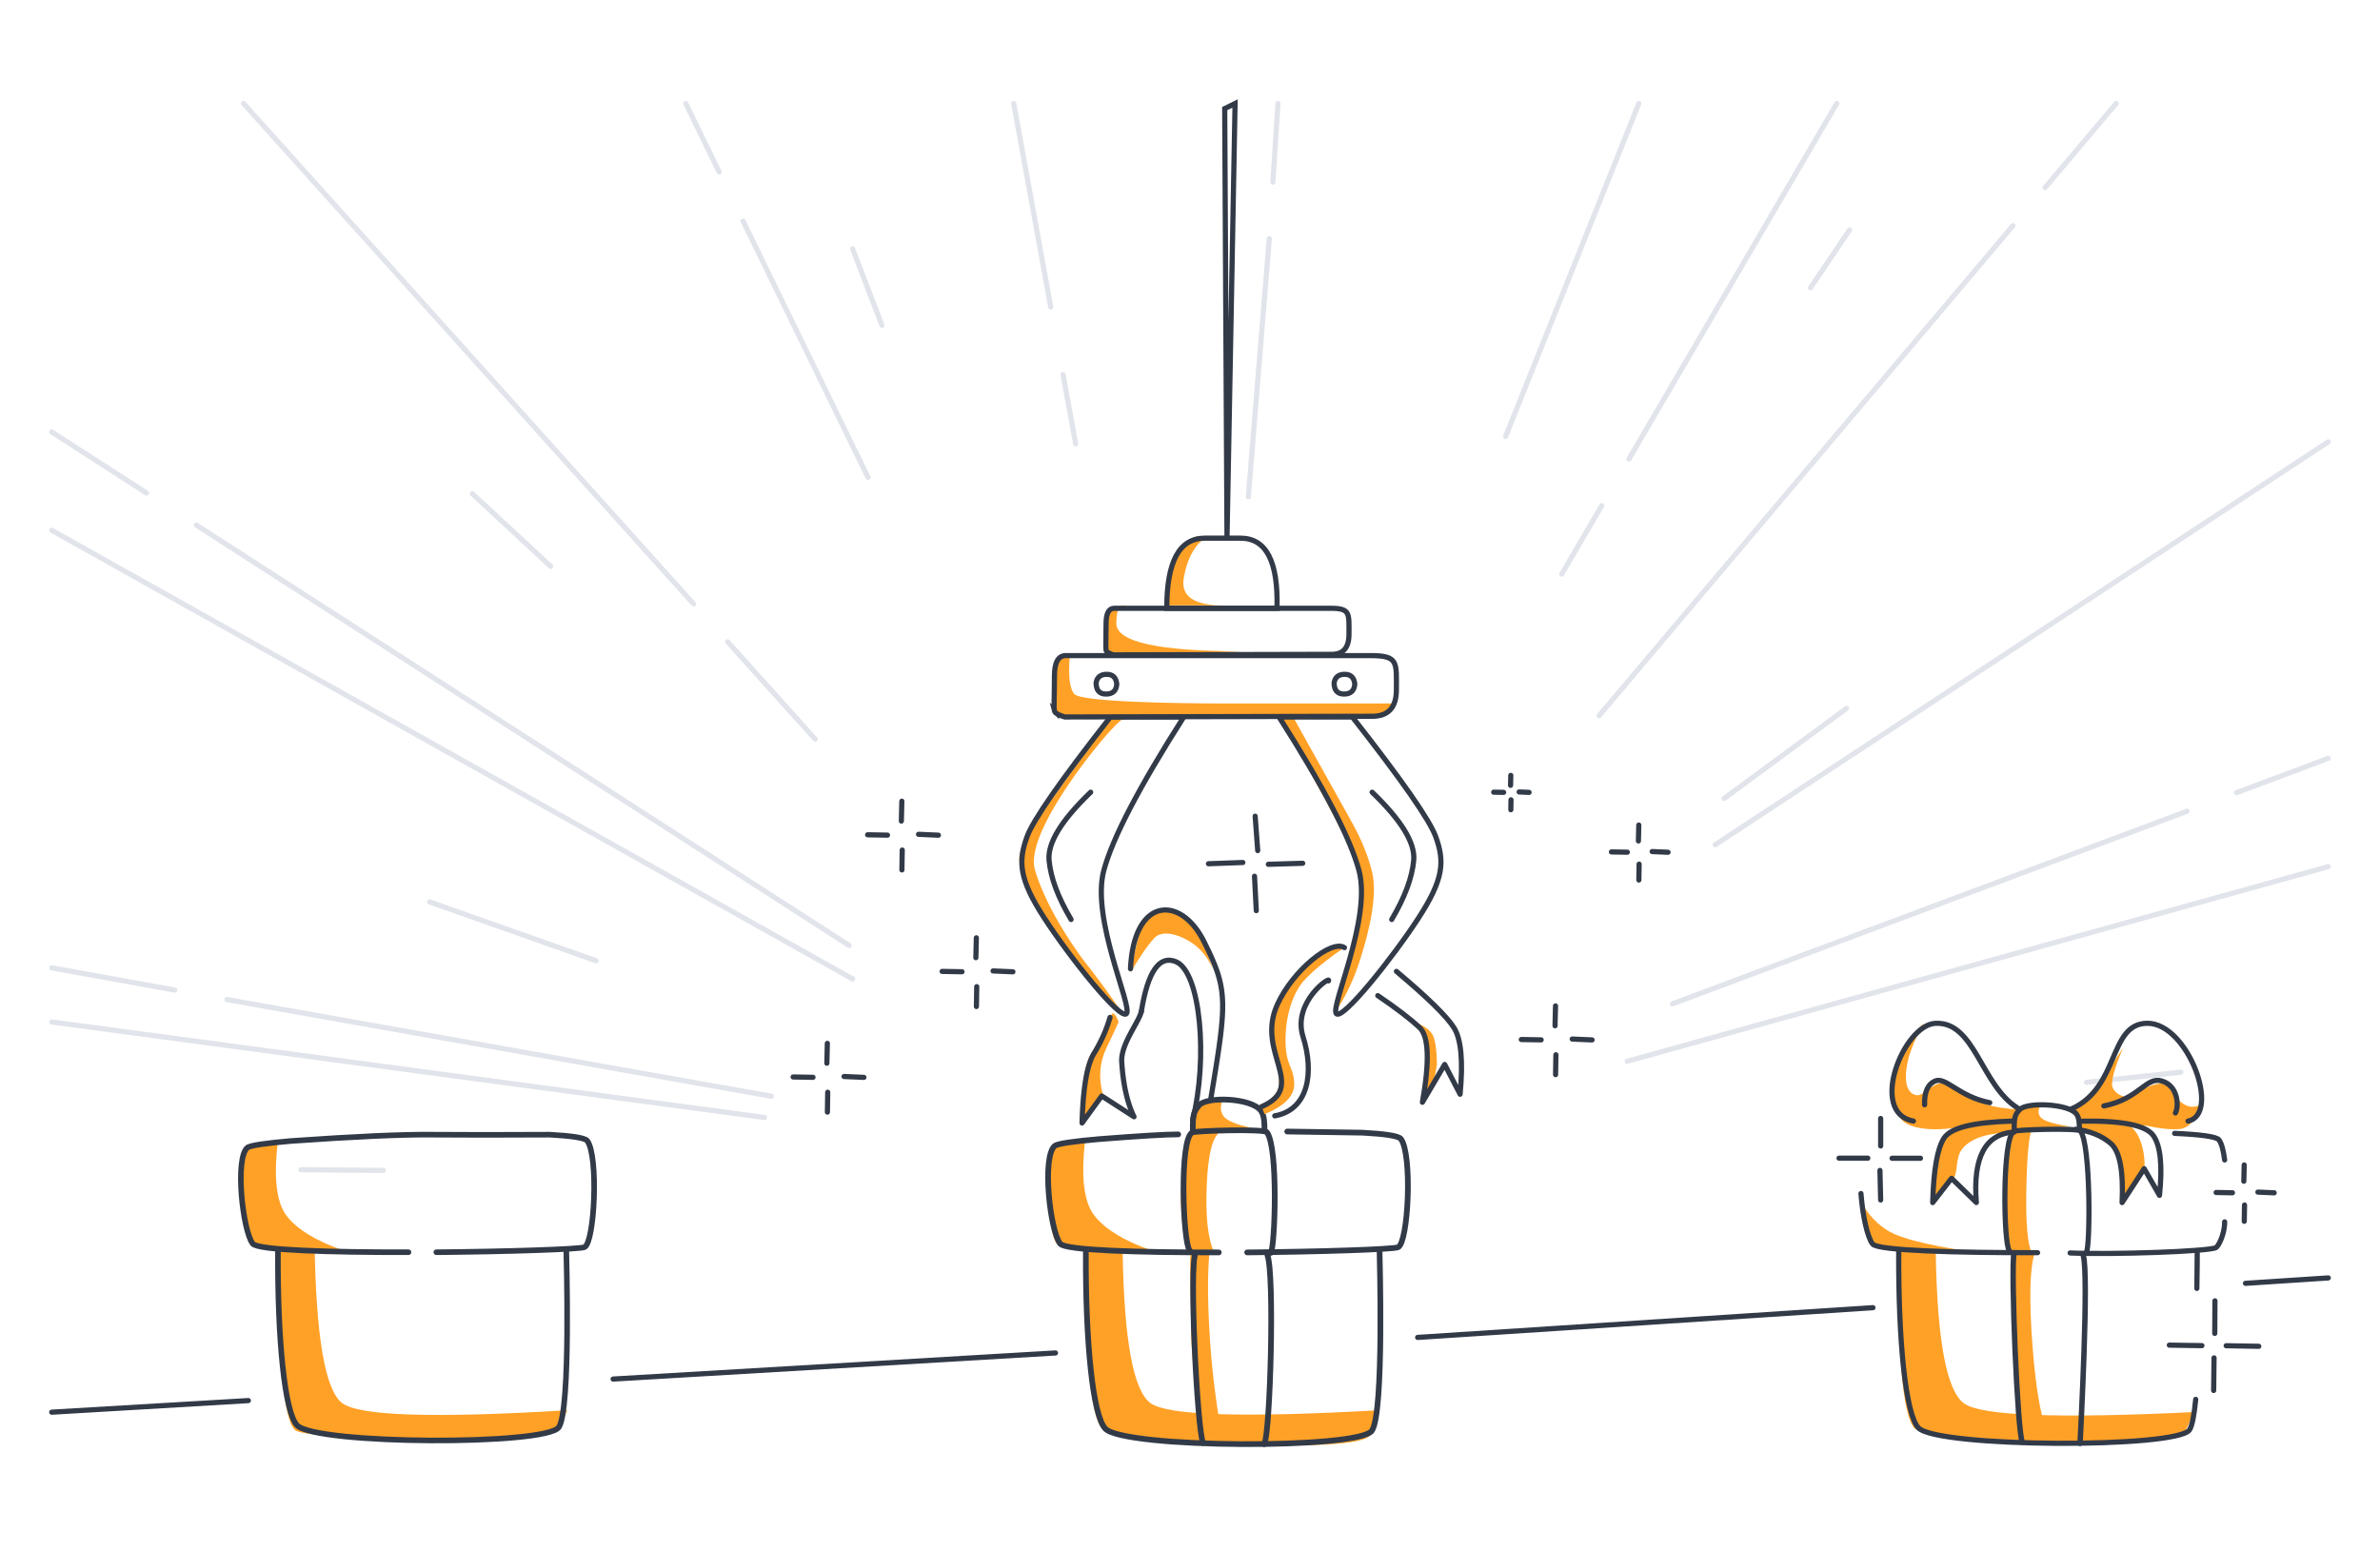 <svg width="460" height="300" fill="none" xmlns="http://www.w3.org/2000/svg"><path d="m91.296 95.41 15.12 14.026M140.634 124.026l16.911 18.803M47.072 20l86.978 96.706L47.072 20ZM143.628 42.737l24.141 49.519M132.543 20l6.461 13.253L132.543 20ZM164.791 48.094l5.674 14.771M205.464 72.382l2.44 13.4M195.926 20l7.163 39.34L195.926 20ZM247 20l-.973 15.185m-.699 10.928L241.276 96M316.749 20 291 84.347M309.57 97.727l-7.724 13.215M355 20l-40.158 68.707L355 20ZM357.468 44.453l-7.544 11.16M389.054 43.613l-79.993 94.699M409 20l-13.729 16.252L409 20ZM356.889 136.896l-23.641 17.392M450 85.387l-118.5 77.869M450 146.545l-17.731 6.638m-9.573 3.583L323.233 194M450 167.477l-135.5 37.611M421.52 207.197l-18.259 1.975M37.954 101.475l126.161 81.229M10 83.477l18.323 11.797L10 83.477ZM10 102.479l154.791 86.703M83.02 174.291l32.184 11.367M147.768 215.949 10 197.495m0-10.466 23.781 4.304L10 187.029Zm33.845 6.125 105.245 18.695-105.245-18.695ZM58.173 226.047l15.912.133" stroke="#E1E4EA" stroke-linecap="round" stroke-linejoin="round"/><path d="m188.705 181.229-.092 3.838M188.78 190.67l-.061 3.839M195.771 187.799l-3.836-.168M185.933 187.788l-3.84-.067M159.905 201.629l-.092 3.839M159.98 211.07l-.061 3.84M166.971 208.199l-3.836-.168M157.133 208.189l-3.839-.067M174.305 154.828l-.092 3.839M174.38 164.27l-.062 3.839M181.371 161.398l-3.837-.168M171.532 161.388l-3.839-.067M316.742 159.438l-.073 3.071M316.804 166.99l-.05 3.072M322.395 164.695l-3.069-.134M314.525 164.685l-3.072-.053M300.645 194.391l-.092 3.839M300.72 203.832l-.062 3.84M307.71 200.961l-3.836-.168M297.872 200.95l-3.839-.067M292.002 149.842l-.046 1.919M292.04 154.562l-.031 1.92M295.535 153.127l-1.918-.084M290.617 153.122l-1.92-.034M242.594 157.725l.496 6.651M242.47 169.332l.34 6.647M251.783 166.829l-6.643.195M240.214 166.677l-6.644.239" stroke="#323A48" stroke-linecap="round" stroke-linejoin="round"/><path fill-rule="evenodd" clip-rule="evenodd" d="M361.894 240.555c1.357 1.35 7.282 1.725 17.775 1.123-7.276-1.13-12.071-2.336-14.385-3.62-2.314-1.283-4.243-3.321-5.785-6.113 1.086 5.231 1.885 8.101 2.395 8.61Z" fill="#FFA126"/><path fill-rule="evenodd" clip-rule="evenodd" d="m374.134 241.976-7.38-.046c0 21.715 1.23 33.175 3.69 34.382 3.69 1.809 49.381 4.285 52.023 0 .373-.605.867-1.749 1.482-3.431-26.106 1.269-40.866.725-44.28-1.631-3.414-2.356-5.259-12.114-5.535-29.274ZM392.683 218.223c-2.44.268-3.659.468-3.659.599 0 .197-1.299 6.458-1.299 11.825 0 3.578.208 7.389.626 11.432l4.332-.001c-.804-1.696-1.151-5.696-1.041-12.002.109-6.306.456-10.257 1.041-11.853Z" fill="#FFA126"/><path fill-rule="evenodd" clip-rule="evenodd" d="M393.237 242.23h-3.938c-.253 5.58-.253 11.758 0 18.532.254 6.775.782 12.749 1.585 17.922h5.503c-1.682-3.337-2.864-9.509-3.544-18.517-.68-9.007-.549-14.986.394-17.937Z" fill="#FFA126"/><path d="M424.38 270.424c-.278 2.949-.693 5.149-1.195 5.898-2.421 3.609-48.666 3.429-52.381-.373-2.477-2.535-3.928-16.843-3.822-34.166m57.695-.111c0 .21 0 4.22-.075 7.31l.075-7.31Z" stroke="#323A48" stroke-linecap="round" stroke-linejoin="round"/><path d="M389.275 242.078c-.678 2.904.678 35.475 1.609 36.607m11.145.233c.13-2.647 1.718-32.636.62-36.309" stroke="#323A48" stroke-width="1.05" stroke-linecap="round" stroke-linejoin="round"/><path d="M393.817 242.078c-15.92.025-30.878-.398-31.88-1.671-1.027-1.307-1.938-5.587-2.256-9.759m60.626-11.628c4.826.213 8.067.611 8.555 1.245.527.685.89 2.104 1.112 3.895m0 11.957c0 2.544-1.251 4.718-1.652 4.967-1.222.761-20.122 1.402-28.215 1.047" stroke="#323A48" stroke-linecap="round" stroke-linejoin="round"/><path fill-rule="evenodd" clip-rule="evenodd" d="M371.826 197.748c-.614.481-1.639 1.699-3.077 3.654-1.797 2.444-2.824 7.184-2.959 7.968-.566 3.29 1.076 6.543 2.17 7.407 2.655 2.095 9.3 1.628 13.667.399 2.911-.819 5.469-.979 7.673-.482l1.033-2.246c-2.95-.223-5.072-.559-6.365-1.007-5.469-1.895-6.733-3.773-8.434-4.071-1.791-.314-3.661 2.284-4.913 2.284-1.026 0-3.129-1.049-1.872-6.625.448-1.991 1.474-4.418 3.077-7.281Z" fill="#FFA126"/><path fill-rule="evenodd" clip-rule="evenodd" d="M394.476 213.498c-2.942.207-4.895.566-5.859 1.075-.964.509-1.147 1.725-.549 3.65l12.257-.492c-3.269-.488-5.218-1.072-5.849-1.751-.63-.679-.63-1.506 0-2.482ZM401.899 218.062c3.361.988 5.354 1.79 5.977 2.408.385.381 1.594 2.133 2.059 4.781.192 1.094.192 3.477 0 7.147 2.173-2.922 3.574-4.783 4.203-5.583.942-1.201.078-8.467-3.007-9.404-2.029-.616-5.106-.859-9.232-.729v1.38Z" fill="#FFA126"/><path fill-rule="evenodd" clip-rule="evenodd" d="M410.356 202.473c-4.031 6.188-6.4 9.582-7.106 10.182-.707.601-1.681 1.084-2.925 1.449l1.429 2.38c3.638.082 6.148.245 7.529.49 1.381.245 3.274.439 5.678.583 2.613.57 4.75.774 6.411.612 1.661-.162 3.045-1.766 4.153-4.811-2.104 1.284-4.185.249-6.244-3.104-.951-1.549-3.479-.973-7.584 1.727-1.597.03-2.708-.545-3.334-1.727-.481-.909.183-3.503 1.993-7.781ZM389.3 218.858v-2.21c-7.673.739-11.98 1.624-12.922 2.655-1.47 1.609-2.413 5.974-2.828 13.095 1.083-1.54 2.225-2.813 3.426-3.819 1.8-1.509.651-4.591 2.332-6.625 1.716-2.074 5.046-3.106 9.992-3.096Z" fill="#FFA126"/><path d="M389.302 218.223c-.036-2.675.309-2.926 1.032-3.775 1.275-1.496 9.272-1.213 10.938.766.628.747.628 2.074.628 3.008M389.953 214.109c-7.109-4.409-8.244-16.803-15.936-16.349-6.151.363-12.892 17.328-4.194 18.887" stroke="#323A48" stroke-linecap="round" stroke-linejoin="round"/><path d="M400.325 214.312c9.421-4.15 7.154-16.534 14.709-16.564 7.892-.031 14.282 17.578 7.861 18.9M384.575 213.094c-6.071-1.202-8.493-5.1-10.592-4.182-1.4.613-2.068 2.141-2.004 4.586" stroke="#323A48" stroke-linecap="round" stroke-linejoin="round"/><path d="M406.625 213.721c6.912-1.354 8.127-5.785 11.258-4.808 3.131.976 3.268 4.855 2.578 6.16M402.481 216.659c7.753-.12 12.324.811 13.713 2.794 1.389 1.982 1.784 5.832 1.184 11.55l-2.958-5.165-4.267 6.56c.284-6.127-.451-9.941-2.204-11.44-1.752-1.5-4.01-2.411-6.772-2.735" stroke="#323A48" stroke-linecap="round" stroke-linejoin="round"/><path d="M403.268 241.929c.708-.955.862-20.692-1.164-23.369-.455-.602-12.114-.281-12.849.054-2.298 1.046-2.054 21.707-.904 23.057" stroke="#323A48" stroke-linecap="round" stroke-linejoin="round"/><path d="M389.024 216.648c-7.547.198-11.971 1.287-13.272 3.267-1.302 1.98-2.036 6.141-2.202 12.483l3.639-4.69 4.794 4.675c-.7-8.75 1.739-13.288 7.317-13.614M433.753 225.119l-.075 3.149M433.815 232.863l-.05 3.15M439.549 230.509l-3.147-.138M431.48 230.501l-3.15-.055M428.097 251.381l-.033 6.3M427.925 262.406l-.073 6.3M436.568 260.169l-6.299-.11M425.579 260.04l-6.299-.098M363.489 216.143v5.312M363.35 226.18l.139 5.712M371.187 223.832h-5.493M361.004 223.813h-5.567" stroke="#323A48" stroke-linecap="round" stroke-linejoin="round"/><path fill-rule="evenodd" clip-rule="evenodd" d="M53.69 220.756c-2.605-.339-4.502.154-5.69 1.482-1.782 1.99-1.606 16.15.353 18.141 1.307 1.327 7.233 1.719 17.779 1.176-5.068-1.773-8.618-3.934-10.649-6.483-2.031-2.549-2.629-7.321-1.793-14.316Z" fill="#FFA126"/><path fill-rule="evenodd" clip-rule="evenodd" d="m60.8 240.176-7.11-.049c0 22.97 1.185 35.093 3.555 36.37 3.555 1.914 47.268 2.439 50.116 0 .619-.53 1.373-1.855 2.262-3.974-25.705 1.572-40.202 1.112-43.491-1.381-3.29-2.492-5.067-12.814-5.332-30.966Z" fill="#FFA126"/><path d="M109.453 241.59c0 .941.897 30.65-1.441 34.214-2.339 3.564-47.01 3.386-50.599-.368-2.392-2.503-3.793-16.631-3.69-33.737" stroke="#323A48" stroke-width="1.08" stroke-linecap="round" stroke-linejoin="round"/><path d="M78.947 241.991c-15.377.024-29.13-.393-30.098-1.651-1.955-2.541-3.472-16.476-1.043-18.551.519-.442 3.707-.891 8.422-1.294 12.324-.868 21.369-1.277 27.134-1.225 5.765.052 13.417.052 22.957 0m-.111 0c4.12.22 6.85.601 7.288 1.182 2.215 2.942 1.433 19.621-.522 20.557-.854.409-15.261.863-28.643.982" stroke="#323A48" stroke-width="1.08" stroke-linecap="round" stroke-linejoin="round"/><path fill-rule="evenodd" clip-rule="evenodd" d="M209.741 220.397c-2.653-.346-4.585.157-5.795 1.509-1.815 2.027-1.636 16.449.36 18.477 1.33 1.352 7.366 1.751 18.107 1.198-5.161-1.806-8.777-4.007-10.846-6.603-2.068-2.597-2.677-7.457-1.826-14.581Z" fill="#FFA126"/><path fill-rule="evenodd" clip-rule="evenodd" d="m216.982 241.878-7.241-.046c0 21.738 1.207 33.211 3.621 34.418 3.62 1.812 49.001 5.278 51.593.989.366-.606.812-2.174 1.34-4.704-25.905 1.457-40.532 1.007-43.882-1.352-3.35-2.358-5.16-12.126-5.431-29.305ZM236.16 218.564c-3.679-.511-5.637-.482-5.876.087-.357.854-2.044 8.182-2.044 12.863 0 3.121.406 6.53 1.218 10.227l5.203.22c-1.218-2.547-1.691-6.927-1.417-13.138.273-6.212 1.245-9.631 2.916-10.259Z" fill="#FFA126"/><path fill-rule="evenodd" clip-rule="evenodd" d="M233.788 241.898c-2.171-.527-3.375-.507-3.614.063-.357.854.046 10.612.046 15.293 0 3.121.66 10.245 1.98 21.372l4.068-.74a159.062 159.062 0 0 1-2.48-20.147c-.399-6.772-.399-12.052 0-15.841ZM236.432 212.262c-2.424.372-4.103.903-5.038 1.592-.934.69-1.326 2.293-1.174 4.81l11.88-.666c-3.168-.662-5.057-1.453-5.668-2.373-.611-.92-.611-2.041 0-3.363Z" fill="#FFA126"/><path d="M266.636 241.617c0 .958.914 31.218-1.467 34.848-2.382 3.63-47.88 3.449-51.536-.375-2.437-2.55-3.864-16.939-3.759-34.361" stroke="#323A48" stroke-width="1.1" stroke-linecap="round" stroke-linejoin="round"/><path d="M231.072 242.182c-1.254 2.274.302 33.952 1.448 36.665m11.835.229c1.147-2.046 2.025-32.693.611-36.517M235.566 242.026c-15.662.024-29.671-.401-30.656-1.682-1.991-2.588-3.536-16.781-1.062-18.894.528-.451 3.775-.908 8.578-1.319 7.8-.61 12.898-.915 15.294-.915m21.067-.552 14.544.22c4.196.224 6.977.612 7.423 1.204 2.257 2.997 1.46 19.984-.531 20.938-.87.416-15.544.879-29.174 1M230.543 218.422c-.04-3.363.34-3.679 1.135-4.745 1.402-1.881 10.199-1.525 12.031.963.691.939.691 2.607.691 3.781" stroke="#323A48" stroke-width="1.1" stroke-linecap="round" stroke-linejoin="round"/><path d="M245.618 242.119c.792-1.027 1.496-20.457-.773-23.334-.51-.647-13.564-.302-14.386.057-2.573 1.125-1.817 21.323-.529 22.774" stroke="#323A48" stroke-width="1.1" stroke-linecap="round" stroke-linejoin="round"/><path fill-rule="evenodd" clip-rule="evenodd" d="M244.4 215.305c3.825-1.554 5.737-3.473 5.737-5.757 0-3.427-1.675-3.427-1.675-8.574 0-5.146 1.641-9.394 3.664-11.576 2.024-2.183 4.334-3.842 5.457-4.69a29 29 0 0 1 2.27-1.557c-1.32-.032-2.607.28-3.859.936-1.879.983-8.088 6.784-8.791 9.541-.703 2.757-2.646 5.57-1.14 8.138 1.506 2.567 1.14 5.872 1.14 7.782 0 1.272-1.117 2.709-3.35 4.309l.547 1.448Z" fill="#FFA126"/><path d="M243.853 213.855c9.014-3.962-1.211-10.383 3.02-19.707 3.023-6.664 10.469-12.646 12.98-11.024" stroke="#323A48" stroke-linecap="round" stroke-linejoin="round"/><path fill-rule="evenodd" clip-rule="evenodd" d="M273.263 197.455c2.109.774 3.376 1.744 3.801 2.909.424 1.165.645 2.961.664 5.389l-.664 3.793-1.857 2.717c.566-4.633.85-7.672.85-9.119 0-1.448-.932-3.344-2.794-5.689Z" fill="#FFA126"/><path d="M230.5 216.457c2.992-11.754 1.574-28.646-3.229-30.615-3.203-1.313-5.429 1.901-6.68 9.64M246.378 215.637c6.613-1.175 7.623-8.485 5.474-15.273-2.148-6.788 5.563-11.944 4.903-10.811M269.898 187.717c6.009 5.043 9.713 8.669 11.112 10.877 1.4 2.208 1.798 6.496 1.194 12.864l-2.981-5.752-4.3 7.306c1.408-7.942 1.229-12.748-.537-14.418s-4.463-3.735-8.091-6.194" stroke="#323A48" stroke-linecap="round" stroke-linejoin="round"/><path fill-rule="evenodd" clip-rule="evenodd" d="M213.148 211.455c-.862-3.184-.627-6.164.705-8.938 1.332-2.775 2.118-4.462 2.357-5.062-.596-1.433-1.044-1.92-1.344-1.462-.704 1.071-2.315 4.98-4.066 7.841-1.311 2.141-1.864 6.533-1.66 13.177l4.008-5.556ZM218.5 187.956c1.84-3.156 3.391-5.397 4.651-6.726 1.89-1.993 6.349 0 8.413 1.92 1.376 1.279 2.354 2.774 2.936 4.483-2.239-7.223-4.648-11.106-7.229-11.652-3.871-.818-5.911 1.264-6.68 3.256-.512 1.329-1.209 4.235-2.091 8.719Z" fill="#FFA126"/><path d="M234 212.456c3.2-19.171 3.374-21.151-1.341-30.575-4.43-8.855-13.504-8.662-14.159 5.323M214.543 196.612a27.908 27.908 0 0 1-3.088 6.938c-1.36 2.204-2.131 6.691-2.315 13.463l3.801-5.221 6.237 4.021c-1.337-2.76-2.133-6.384-2.387-10.871 0-3.381 3.243-7.263 3.8-9.46" stroke="#323A48" stroke-linecap="round" stroke-linejoin="round"/><path fill-rule="evenodd" clip-rule="evenodd" d="M218.5 138.675c-.424-.796-1.973.33-4.647 3.377-4.012 4.571-15.735 19.602-13.819 26.058 1.916 6.456 6.511 13.766 10.208 18.507a164.38 164.38 0 0 1 6.707 9.209c-8.309-8.871-13.308-14.757-14.999-17.66-1.08-1.854-3.901-7.345-4.619-10.056-.967-3.656.449-4.584 1.496-6.7 1.214-2.457 6.561-10.035 16.038-22.735h3.635Z" fill="#FFA126"/><path clip-rule="evenodd" d="M214.626 138.551c-9.573 12.2-14.945 19.91-16.117 23.128-1.758 4.827-1.553 8.204 3.325 15.726 4.879 7.522 14.698 19.853 15.894 18.482 1.196-1.371-6.868-18.315-4.395-27.639 1.649-6.216 6.803-16.115 15.464-29.697h-14.171Z" stroke="#323A48" stroke-linejoin="bevel"/><path d="M210.8 153.092c-5.662 5.433-8.342 9.82-8.04 13.163.302 3.342 1.72 7.153 4.254 11.434" stroke="#323A48" stroke-linecap="round" stroke-linejoin="round"/><path fill-rule="evenodd" clip-rule="evenodd" d="M250 138.676c6.379 11.455 9.957 17.865 10.733 19.231 1.163 2.048 3.372 6.029 4.467 10.621 1.094 4.592-.579 11.489-2.349 17.028-1.18 3.692-2.748 7.001-4.704 9.925 3.808-13.771 5.376-22.487 4.704-26.147-.671-3.66-5.887-13.879-15.648-30.658H250Z" fill="#FFA126"/><path clip-rule="evenodd" d="M261.374 138.551c9.573 12.2 14.945 19.91 16.117 23.128 1.758 4.827 1.553 8.204-3.325 15.726-4.879 7.522-14.698 19.853-15.894 18.482-1.196-1.371 6.868-18.315 4.395-27.639-1.649-6.216-6.803-16.115-15.464-29.697h14.171Z" stroke="#323A48" stroke-linejoin="bevel"/><path d="M265.2 153.092c5.662 5.433 8.342 9.82 8.04 13.163-.302 3.342-1.72 7.153-4.254 11.434" stroke="#323A48" stroke-linecap="round" stroke-linejoin="round"/><path fill-rule="evenodd" clip-rule="evenodd" d="M203.732 129.231c0-1.48 1.012-2.326 3.036-2.538-.328 3.953-.034 6.431.882 7.434 1.374 1.504 18.938 1.814 29.06 1.814h32.521c.667 0 .436 2.61-4.031 2.61h-58.432c-2.024.473-3.036-.397-3.036-2.61v-6.71Z" fill="#FFA126"/><path clip-rule="evenodd" d="M203.8 137.383c.1.404.76.794 1.98 1.168l59.191-.134c3.279.09 4.919-1.618 4.919-5.122 0-5.256.418-6.602-4.919-6.602h-58.957c-1.476 0-2.214 1.304-2.214 3.913 0 3.912-.152 6.171 0 6.777Z" stroke="#323A48"/><path fill-rule="evenodd" clip-rule="evenodd" d="M213.853 118.659c-1.005 2.058 0 6.082 0 7.2 0 .746 8.759.746 26.277 0-16.242 0-24.363-1.795-24.363-5.385 0-5.386 2.36-2.924 2.36-2.924s-3.269-.95-4.274 1.109Z" fill="#FFA126"/><path clip-rule="evenodd" d="M213.78 125.664c.072.307.541.602 1.407.887l42.046-.102c2.329.068 3.494-1.228 3.494-3.888 0-3.989.297-5.01-3.494-5.01h-41.88c-1.049 0-1.573.99-1.573 2.969 0 2.969-.107 4.684 0 5.144ZM211.854 131.946c.186-1.09.869-1.635 2.049-1.635s1.83.635 1.948 1.907c-.105 1.272-.798 1.908-2.077 1.908-1.28 0-1.92-.727-1.92-2.18ZM257.854 131.946c.186-1.09.869-1.635 2.049-1.635s1.83.635 1.948 1.907c-.105 1.272-.798 1.908-2.077 1.908-1.28 0-1.92-.727-1.92-2.18Z" stroke="#323A48"/><path fill-rule="evenodd" clip-rule="evenodd" d="M236.892 116.989c-6.041.087-8.739-1.687-8.096-5.321.643-3.635 1.999-6.191 4.066-7.668-1.499-.901-3.176-.01-5.031 2.672-1.854 2.683-2.625 6.122-2.312 10.317h11.373Z" fill="#FFA126"/><path clip-rule="evenodd" d="M225.52 117.551c-.028-9.034 2.42-13.551 7.342-13.551h6.906c4.957 0 7.305 4.517 7.045 13.551H225.52ZM237.151 104l-.441-83.015 2-.985-1.559 84Z" stroke="#323A48"/><path d="m10 272.9 38-2.241m156-9.204-85.5 5.044m155.5-8.044 88-5.75m88-5.75-16 1.046" stroke="#323A48" stroke-linecap="round" stroke-linejoin="round"/></svg>